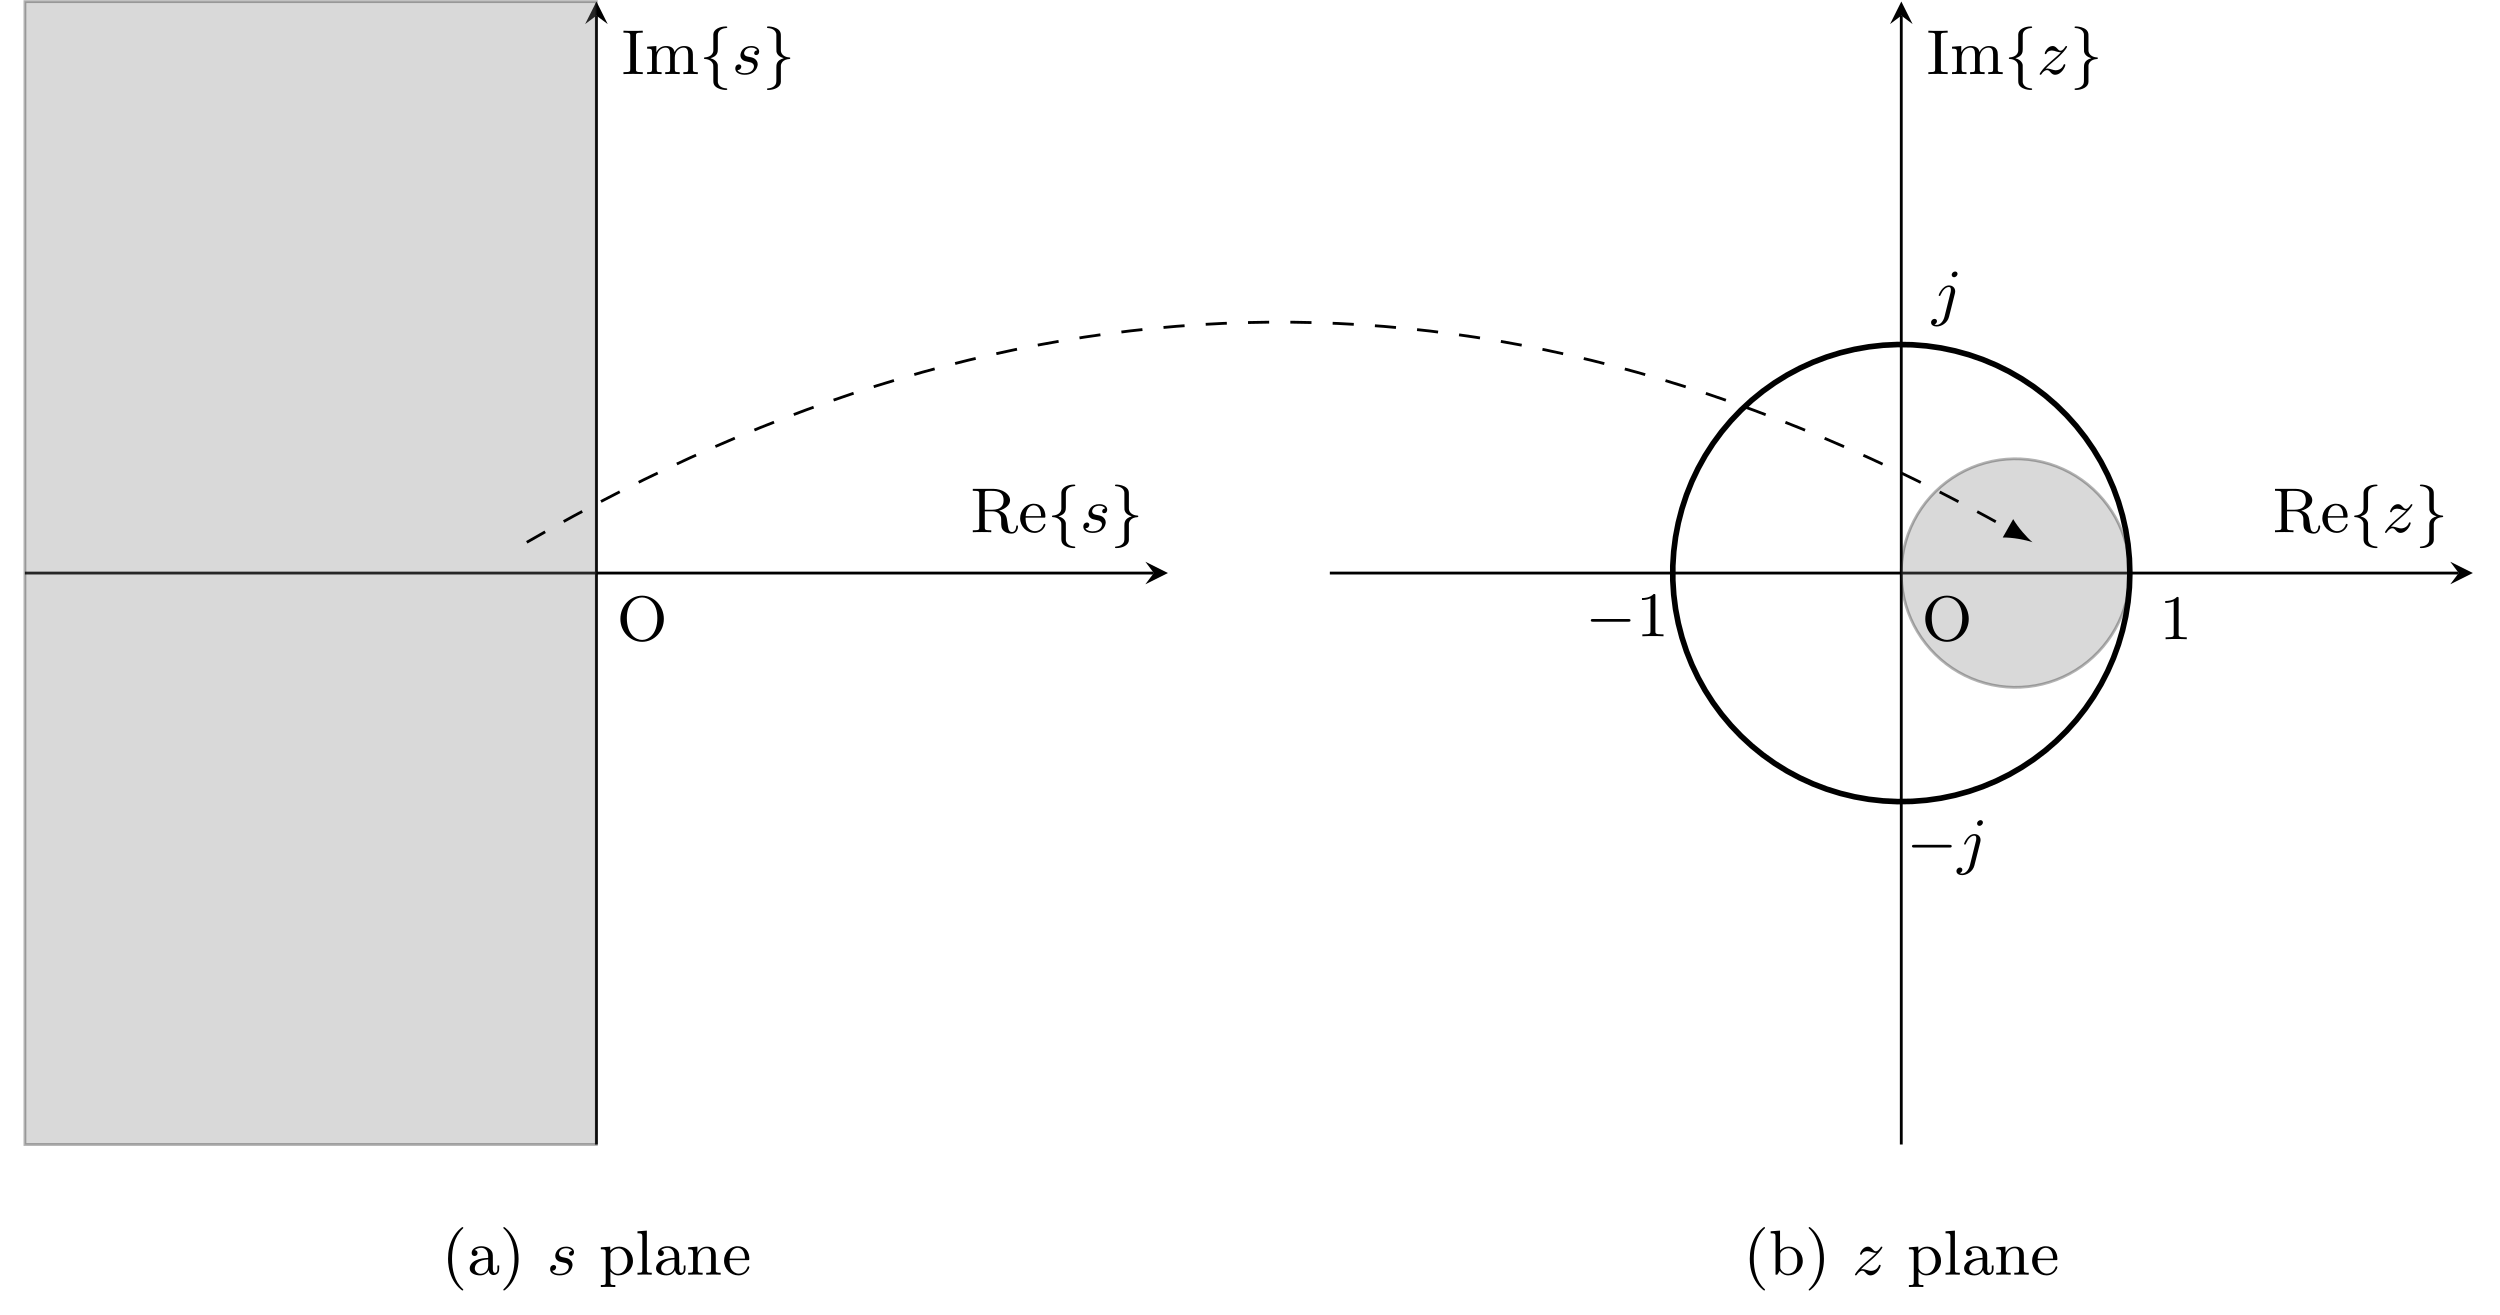 <?xml version="1.0" encoding="UTF-8"?>
<svg xmlns="http://www.w3.org/2000/svg" xmlns:xlink="http://www.w3.org/1999/xlink" width="1058.046pt" height="556.595pt" viewBox="0 0 1058.046 556.595" version="1.2">
<defs>
<g>
<symbol overflow="visible" id="glyph0-0">
<path style="stroke:none;" d=""/>
</symbol>
<symbol overflow="visible" id="glyph0-1">
<path style="stroke:none;" d="M 19.922 -9.109 C 19.922 -14.594 15.75 -18.953 10.719 -18.953 C 5.703 -18.953 1.531 -14.562 1.531 -9.109 C 1.531 -3.656 5.719 0.594 10.719 0.594 C 15.719 0.594 19.922 -3.656 19.922 -9.109 Z M 10.719 -0.219 C 8.016 -0.219 4.266 -2.578 4.266 -9.516 C 4.266 -16.078 8.109 -18.188 10.719 -18.188 C 13.328 -18.188 17.172 -16.078 17.172 -9.516 C 17.172 -2.578 13.438 -0.219 10.719 -0.219 Z M 10.719 -0.219 "/>
</symbol>
<symbol overflow="visible" id="glyph0-2">
<path style="stroke:none;" d="M 9.172 6.391 C 9.172 6.266 9.078 6.188 8.922 6 C 5.453 2.828 4.406 -2.016 4.406 -6.719 C 4.406 -10.891 5.219 -15.938 9 -19.531 C 9.109 -19.641 9.172 -19.719 9.172 -19.859 C 9.172 -20.047 9.031 -20.156 8.844 -20.156 C 8.516 -20.156 6.094 -18.219 4.656 -15.297 C 3.359 -12.719 2.719 -9.938 2.719 -6.75 C 2.719 -4.812 2.953 -1.75 4.438 1.422 C 6.016 4.734 8.516 6.688 8.844 6.688 C 9.031 6.688 9.172 6.578 9.172 6.391 Z M 9.172 6.391 "/>
</symbol>
<symbol overflow="visible" id="glyph0-3">
<path style="stroke:none;" d="M 9.188 -1.938 C 9.328 -0.812 10.109 0.156 11.266 0.156 C 11.938 0.156 13.625 -0.234 13.625 -2.391 L 13.625 -3.891 L 12.875 -3.891 L 12.875 -2.422 C 12.875 -2.125 12.875 -0.781 11.906 -0.781 C 10.938 -0.781 10.938 -2.062 10.938 -2.5 L 10.938 -7.203 C 10.938 -8.734 10.938 -9.641 9.734 -10.75 C 8.734 -11.641 7.438 -12.047 6.094 -12.047 C 3.844 -12.047 1.969 -10.906 1.969 -9.188 C 1.969 -8.359 2.531 -7.906 3.219 -7.906 C 3.953 -7.906 4.469 -8.438 4.469 -9.141 C 4.469 -10.297 3.281 -10.422 3.25 -10.422 C 3.984 -11.125 5.266 -11.375 6.047 -11.375 C 7.422 -11.375 8.953 -10.344 8.953 -7.984 L 8.953 -7.094 C 7.5 -7.047 5.484 -6.906 3.688 -6.047 C 1.75 -5.109 1.156 -3.703 1.156 -2.641 C 1.156 -0.438 3.766 0.297 5.562 0.297 C 7.797 0.297 8.812 -1.188 9.188 -1.938 Z M 8.953 -3.797 C 8.953 -1.188 6.938 -0.375 5.75 -0.375 C 4.484 -0.375 3.312 -1.297 3.312 -2.641 C 3.312 -4.406 4.844 -6.281 8.953 -6.453 Z M 8.953 -3.797 "/>
</symbol>
<symbol overflow="visible" id="glyph0-4">
<path style="stroke:none;" d="M 8.016 -6.75 C 8.016 -8.953 7.688 -11.906 6.281 -14.891 C 4.703 -18.188 2.203 -20.156 1.875 -20.156 C 1.609 -20.156 1.562 -19.938 1.562 -19.859 C 1.562 -19.719 1.609 -19.641 1.797 -19.453 C 3.359 -18.062 6.312 -14.406 6.312 -6.75 C 6.312 -2.906 5.609 2.453 1.719 6.078 C 1.672 6.156 1.562 6.266 1.562 6.391 C 1.562 6.484 1.609 6.688 1.875 6.688 C 2.203 6.688 4.625 4.75 6.078 1.828 C 7.359 -0.75 8.016 -3.516 8.016 -6.75 Z M 8.016 -6.75 "/>
</symbol>
<symbol overflow="visible" id="glyph0-5">
<path style="stroke:none;" d="M 4.859 -9.031 C 5.781 -10.594 7.25 -11.125 8.391 -11.125 C 10.484 -11.125 12.094 -8.703 12.094 -5.812 C 12.094 -2.734 10.266 -0.375 8.094 -0.375 C 6.875 -0.375 5.859 -1.078 5.219 -2.016 C 4.859 -2.547 4.859 -2.609 4.859 -3.125 Z M 4.859 -1.297 C 5.562 -0.594 6.484 0.297 8.25 0.297 C 11.453 0.297 14.406 -2.281 14.406 -5.812 C 14.406 -9.188 11.766 -11.875 8.594 -11.875 C 7.156 -11.875 5.812 -11.281 4.781 -10.188 L 4.781 -11.875 L 0.812 -11.578 L 0.812 -10.75 C 2.719 -10.75 2.875 -10.594 2.875 -9.438 L 2.875 3.141 C 2.875 4.375 2.578 4.375 0.812 4.375 L 0.812 5.219 C 2.062 5.156 2.578 5.141 3.875 5.141 C 5.156 5.141 5.516 5.156 6.938 5.219 L 6.938 4.375 C 5.156 4.375 4.859 4.375 4.859 3.141 Z M 4.859 -1.297 "/>
</symbol>
<symbol overflow="visible" id="glyph0-6">
<path style="stroke:none;" d="M 4.938 -18.656 L 0.969 -18.359 L 0.969 -17.516 C 2.797 -17.516 3.031 -17.328 3.031 -16.016 L 3.031 -2.062 C 3.031 -0.828 2.734 -0.828 0.969 -0.828 L 0.969 0 C 2.234 -0.047 2.734 -0.078 3.984 -0.078 C 5.234 -0.078 5.703 -0.047 7.016 0 L 7.016 -0.828 C 5.234 -0.828 4.938 -0.828 4.938 -2.062 Z M 4.938 -18.656 "/>
</symbol>
<symbol overflow="visible" id="glyph0-7">
<path style="stroke:none;" d="M 5 -6.953 C 5 -9.812 7.016 -11.203 8.703 -11.203 C 10.297 -11.203 10.641 -9.891 10.641 -8.281 L 10.641 -2.062 C 10.641 -0.828 10.344 -0.828 8.578 -0.828 L 8.578 0 C 9.844 -0.047 10.344 -0.078 11.641 -0.078 C 12.922 -0.078 13.281 -0.047 14.703 0 L 14.703 -0.828 C 13.328 -0.828 12.656 -0.828 12.625 -1.672 L 12.625 -6.828 C 12.625 -9.062 12.625 -9.844 11.875 -10.781 C 11.266 -11.531 10.234 -11.875 8.891 -11.875 C 6.391 -11.875 5.234 -10.031 4.859 -9.266 L 4.844 -9.266 L 4.844 -11.875 L 0.938 -11.578 L 0.938 -10.75 C 2.766 -10.75 3.016 -10.562 3.016 -9.25 L 3.016 -2.062 C 3.016 -0.828 2.719 -0.828 0.938 -0.828 L 0.938 0 C 2.203 -0.047 2.719 -0.078 4 -0.078 C 5.297 -0.078 5.641 -0.047 7.062 0 L 7.062 -0.828 C 5.297 -0.828 5 -0.828 5 -2.062 Z M 5 -6.953 "/>
</symbol>
<symbol overflow="visible" id="glyph0-8">
<path style="stroke:none;" d="M 10.75 -6.156 C 11.344 -6.156 11.469 -6.156 11.469 -6.719 C 11.469 -9.484 9.969 -12.047 6.531 -12.047 C 3.312 -12.047 0.781 -9.25 0.781 -5.906 C 0.781 -2.391 3.594 0.297 6.875 0.297 C 10.156 0.297 11.469 -2.578 11.469 -3.203 C 11.469 -3.391 11.344 -3.547 11.094 -3.547 C 10.828 -3.547 10.75 -3.359 10.719 -3.25 C 9.812 -0.516 7.422 -0.453 7.016 -0.453 C 5.719 -0.453 4.625 -1.188 4 -2.094 C 3.125 -3.406 3.094 -5.031 3.094 -6.156 Z M 3.125 -6.797 C 3.359 -10.938 5.781 -11.375 6.531 -11.375 C 8.016 -11.375 9.625 -10.234 9.641 -6.797 Z M 3.125 -6.797 "/>
</symbol>
<symbol overflow="visible" id="glyph0-9">
<path style="stroke:none;" d="M 6.156 -9.516 L 6.156 -16.422 C 6.156 -17.125 6.203 -17.359 6.719 -17.469 C 6.953 -17.516 7.828 -17.516 8.391 -17.516 C 10.703 -17.516 14.109 -17.516 14.109 -13.516 C 14.109 -11.203 12.922 -9.516 9.266 -9.516 Z M 12.203 -9.109 C 14.75 -9.844 16.844 -11.422 16.844 -13.516 C 16.844 -16.172 13.594 -18.359 9.641 -18.359 L 1.078 -18.359 L 1.078 -17.516 L 1.688 -17.516 C 3.766 -17.516 3.812 -17.234 3.812 -16.234 L 3.812 -2.125 C 3.812 -1.125 3.766 -0.828 1.688 -0.828 L 1.078 -0.828 L 1.078 0 C 2.344 -0.078 3.688 -0.078 4.969 -0.078 C 6.266 -0.078 7.609 -0.078 8.891 0 L 8.891 -0.828 L 8.281 -0.828 C 6.203 -0.828 6.156 -1.125 6.156 -2.125 L 6.156 -8.844 L 9.375 -8.844 C 11.312 -8.844 12.172 -7.828 12.281 -7.719 C 13.094 -6.719 13.094 -6.312 13.094 -4.406 C 13.094 -2.609 13.094 -1.422 14.375 -0.406 C 15.641 0.594 17.25 0.594 17.547 0.594 C 19.812 0.594 20.203 -1.75 20.203 -2.391 C 20.203 -2.547 20.203 -2.875 19.828 -2.875 C 19.484 -2.875 19.484 -2.641 19.453 -2.422 C 19.328 -0.719 18.484 -0.078 17.656 -0.078 C 16.797 -0.078 16.5 -0.625 16.281 -1.078 C 16.047 -1.672 15.797 -3.5 15.641 -4.703 C 15.422 -6.375 15.188 -8.172 12.203 -9.109 Z M 12.203 -9.109 "/>
</symbol>
<symbol overflow="visible" id="glyph0-10">
<path style="stroke:none;" d="M 6.188 -16.234 C 6.188 -17.203 6.234 -17.516 8.391 -17.516 L 9.062 -17.516 L 9.062 -18.359 C 7.953 -18.281 6.125 -18.281 4.969 -18.281 C 3.812 -18.281 1.984 -18.281 0.891 -18.359 L 0.891 -17.516 L 1.562 -17.516 C 3.703 -17.516 3.766 -17.203 3.766 -16.234 L 3.766 -2.125 C 3.766 -1.156 3.703 -0.828 1.562 -0.828 L 0.891 -0.828 L 0.891 0 C 1.984 -0.078 3.812 -0.078 4.969 -0.078 C 6.125 -0.078 7.953 -0.078 9.062 0 L 9.062 -0.828 L 8.391 -0.828 C 6.234 -0.828 6.188 -1.156 6.188 -2.125 Z M 6.188 -16.234 "/>
</symbol>
<symbol overflow="visible" id="glyph0-11">
<path style="stroke:none;" d="M 5 -6.953 C 5 -9.859 7.094 -11.203 8.703 -11.203 C 10.188 -11.203 10.672 -10.156 10.672 -8.281 L 10.672 -2.062 C 10.672 -0.828 10.375 -0.828 8.594 -0.828 L 8.594 0 C 9.859 -0.047 10.375 -0.078 11.656 -0.078 C 12.953 -0.078 13.297 -0.047 14.734 0 L 14.734 -0.828 C 12.953 -0.828 12.656 -0.828 12.656 -2.062 L 12.656 -6.953 C 12.656 -9.859 14.75 -11.203 16.359 -11.203 C 17.844 -11.203 18.328 -10.156 18.328 -8.281 L 18.328 -2.062 C 18.328 -0.828 18.031 -0.828 16.266 -0.828 L 16.266 0 C 17.516 -0.047 18.031 -0.078 19.328 -0.078 C 20.609 -0.078 20.969 -0.047 22.391 0 L 22.391 -0.828 C 21.016 -0.828 20.344 -0.828 20.312 -1.672 L 20.312 -6.828 C 20.312 -9.172 20.312 -9.922 19.438 -10.906 C 18.859 -11.562 17.797 -11.875 16.562 -11.875 C 14.625 -11.875 13.297 -10.75 12.547 -9.328 C 12.234 -10.906 11.156 -11.875 8.891 -11.875 C 6.75 -11.875 5.422 -10.484 4.859 -9.25 L 4.844 -9.25 L 4.844 -11.875 L 0.938 -11.578 L 0.938 -10.75 C 2.766 -10.75 3.016 -10.562 3.016 -9.25 L 3.016 -2.062 C 3.016 -0.828 2.719 -0.828 0.938 -0.828 L 0.938 0 C 2.203 -0.047 2.719 -0.078 4 -0.078 C 5.297 -0.078 5.641 -0.047 7.062 0 L 7.062 -0.828 C 5.297 -0.828 5 -0.828 5 -2.062 Z M 5 -6.953 "/>
</symbol>
<symbol overflow="visible" id="glyph0-12">
<path style="stroke:none;" d="M 8.172 -17.172 C 8.172 -17.844 8.141 -17.906 7.469 -17.906 C 5.812 -16.172 3.328 -16.172 2.5 -16.172 L 2.5 -15.344 C 3.016 -15.344 4.656 -15.344 6.094 -16.047 L 6.094 -2.156 C 6.094 -1.156 6.016 -0.828 3.516 -0.828 L 2.656 -0.828 L 2.656 0 C 3.625 -0.078 6.016 -0.078 7.125 -0.078 C 8.219 -0.078 10.641 -0.078 11.609 0 L 11.609 -0.828 L 10.75 -0.828 C 8.25 -0.828 8.172 -1.156 8.172 -2.156 Z M 8.172 -17.172 "/>
</symbol>
<symbol overflow="visible" id="glyph0-13">
<path style="stroke:none;" d="M 4.859 -8.578 C 4.859 -9.078 4.859 -9.109 5.156 -9.547 C 6.078 -10.781 7.391 -11.203 8.406 -11.203 C 9.562 -11.203 10.641 -10.562 11.344 -9.438 C 12.047 -8.281 12.094 -6.688 12.094 -5.828 C 12.094 -4.562 11.938 -3.141 11.234 -2.062 C 10.641 -1.203 9.547 -0.375 8.109 -0.375 C 6.906 -0.375 5.891 -1.016 5.234 -2.016 C 4.859 -2.578 4.859 -2.609 4.859 -3.125 Z M 4.625 -1.641 C 5.453 -0.453 6.797 0.297 8.25 0.297 C 11.453 0.297 14.406 -2.281 14.406 -5.812 C 14.406 -9.172 11.75 -11.875 8.516 -11.875 C 6.688 -11.875 5.422 -10.938 4.781 -10.219 L 4.781 -18.656 L 0.812 -18.359 L 0.812 -17.516 C 2.641 -17.516 2.875 -17.328 2.875 -16.016 L 2.875 0 L 3.625 0 Z M 4.625 -1.641 "/>
</symbol>
<symbol overflow="visible" id="glyph1-0">
<path style="stroke:none;" d=""/>
</symbol>
<symbol overflow="visible" id="glyph1-1">
<path style="stroke:none;" d="M 10.672 -10.047 C 9.516 -9.938 9.406 -9.031 9.406 -8.844 C 9.406 -8.391 9.75 -8.031 10.266 -8.031 C 11.016 -8.031 11.531 -8.656 11.531 -9.547 C 11.531 -10.891 10.219 -11.875 8.219 -11.875 C 4.625 -11.875 3.594 -9.188 3.594 -7.953 C 3.594 -6.938 4.109 -6.391 4.469 -6.078 C 5 -5.562 5.719 -5.406 6.688 -5.219 C 7.906 -4.969 8.172 -4.922 8.656 -4.562 C 9.078 -4.25 9.328 -3.812 9.328 -3.25 C 9.328 -2.547 8.688 -0.375 5.422 -0.375 C 4.812 -0.375 2.922 -0.453 2.344 -1.688 C 3.688 -1.688 3.953 -2.766 3.953 -3.141 C 3.953 -3.953 3.219 -4.109 2.922 -4.109 C 2.453 -4.109 1.422 -3.734 1.422 -2.344 C 1.422 -0.672 3.125 0.297 5.406 0.297 C 9.922 0.297 10.906 -3.016 10.906 -4.172 C 10.906 -5.188 10.344 -5.828 10.031 -6.156 C 9.328 -6.875 8.469 -7.047 7.531 -7.234 C 7.203 -7.312 6.609 -7.422 6.531 -7.438 C 5.641 -7.625 5.156 -8.172 5.156 -8.844 C 5.156 -9.141 5.344 -10 6.094 -10.594 C 6.859 -11.188 7.875 -11.203 8.219 -11.203 C 9.172 -11.203 10.266 -10.906 10.672 -10.047 Z M 10.672 -10.047 "/>
</symbol>
<symbol overflow="visible" id="glyph1-2">
<path style="stroke:none;" d="M 10.859 -16.766 C 10.859 -17.281 10.484 -17.766 9.844 -17.766 C 9.141 -17.766 8.391 -17.141 8.391 -16.344 C 8.391 -15.672 8.891 -15.344 9.375 -15.344 C 10.219 -15.344 10.859 -16.125 10.859 -16.766 Z M 5.375 1.234 C 4.812 3.516 3.391 4.844 2.047 4.844 C 1.484 4.844 1.391 4.781 1.078 4.672 C 1.578 4.484 2.156 3.922 2.156 3.25 C 2.156 2.656 1.688 2.281 1.125 2.281 C 0.375 2.281 -0.344 2.906 -0.344 3.812 C -0.344 4.969 0.828 5.516 2.062 5.516 C 4 5.516 6.578 4.078 7.25 1.422 L 9.75 -8.516 C 9.859 -8.953 9.859 -9.359 9.859 -9.375 C 9.859 -10.859 8.766 -11.875 7.25 -11.875 C 4.469 -11.875 2.875 -8.031 2.875 -7.734 C 2.875 -7.5 3.062 -7.422 3.25 -7.422 C 3.516 -7.422 3.547 -7.5 3.766 -8.016 C 4.516 -9.734 5.812 -11.203 7.203 -11.203 C 8.016 -11.203 8.031 -10.453 8.031 -9.969 C 8.031 -9.938 8.031 -9.438 7.953 -9.109 Z M 5.375 1.234 "/>
</symbol>
<symbol overflow="visible" id="glyph1-3">
<path style="stroke:none;" d="M 3.734 -2.281 C 4.297 -2.953 5.781 -4.297 6.938 -5.266 C 8.922 -6.953 9.547 -7.547 9.891 -7.922 C 12.094 -10.047 12.812 -11.422 12.812 -11.578 C 12.812 -11.609 12.812 -11.875 12.469 -11.875 C 12.234 -11.875 12.172 -11.797 12.047 -11.578 C 11.688 -11.047 10.969 -9.891 10.047 -9.891 C 9.516 -9.891 9.172 -10.188 8.547 -10.891 C 7.906 -11.578 7.391 -11.875 6.688 -11.875 C 4.625 -11.875 3.359 -9.406 3.359 -8.734 C 3.359 -8.656 3.406 -8.438 3.703 -8.438 C 3.984 -8.438 4.062 -8.594 4.078 -8.688 C 4.594 -9.969 6.188 -9.969 6.391 -9.969 C 7.016 -9.969 7.656 -9.781 8.25 -9.562 C 9.328 -9.219 9.781 -9.219 10.188 -9.219 C 9.359 -8.281 7.844 -6.984 6.156 -5.531 C 4.812 -4.375 3.984 -3.578 3.391 -2.984 C 2.391 -1.938 1.188 -0.297 1.188 0 C 1.188 0.188 1.312 0.297 1.531 0.297 C 1.781 0.297 1.828 0.188 1.969 0.031 C 3.016 -1.578 4 -1.688 4.297 -1.688 C 4.969 -1.688 5.344 -1.297 5.938 -0.594 C 6.562 0.078 7.156 0.297 7.688 0.297 C 10.453 0.297 12.062 -3.141 12.062 -3.875 C 12.062 -4.109 11.875 -4.188 11.688 -4.188 C 11.422 -4.188 11.375 -4 11.312 -3.891 C 10.594 -1.906 8.688 -1.609 7.984 -1.609 C 7.469 -1.609 6.938 -1.75 6.125 -2.016 C 5.594 -2.172 4.938 -2.359 4.375 -2.359 C 4.109 -2.359 3.844 -2.312 3.734 -2.281 Z M 3.734 -2.281 "/>
</symbol>
<symbol overflow="visible" id="glyph2-0">
<path style="stroke:none;" d=""/>
</symbol>
<symbol overflow="visible" id="glyph2-1">
<path style="stroke:none;" d="M 7.844 -15.484 C 7.844 -17.094 7.844 -17.703 8.734 -18.516 C 9.266 -18.969 10.078 -19.406 11.312 -19.484 C 11.609 -19.516 11.828 -19.516 11.828 -19.812 C 11.828 -20.156 11.578 -20.156 11.234 -20.156 C 8.594 -20.156 5.969 -18.891 5.938 -16.766 L 5.938 -9.891 C 5.906 -8.969 5.141 -7.203 2.312 -7.062 C 2.062 -7.047 1.969 -6.875 1.969 -6.719 C 1.969 -6.391 2.234 -6.375 2.453 -6.375 C 4.328 -6.281 5.609 -5.219 5.891 -3.953 C 5.938 -3.703 5.938 -3.656 5.938 -2.719 L 5.938 2.609 C 5.938 3.656 5.938 4.969 7.828 5.938 C 9.25 6.688 10.938 6.719 11.234 6.719 C 11.578 6.719 11.828 6.719 11.828 6.375 C 11.828 6.078 11.562 6.047 11.422 6.047 C 8.953 5.891 8.109 4.547 7.922 3.812 C 7.844 3.5 7.844 3.438 7.844 2.469 L 7.844 -1.562 C 7.844 -2.344 7.844 -3.656 7.828 -3.891 C 7.547 -5.406 6.234 -6.281 4.734 -6.719 C 7.844 -7.609 7.844 -9.453 7.844 -10.641 Z M 7.844 -15.484 "/>
</symbol>
<symbol overflow="visible" id="glyph2-2">
<path style="stroke:none;" d="M 7.844 -3.547 C 7.875 -4.469 8.656 -6.234 11.469 -6.375 C 11.719 -6.391 11.828 -6.562 11.828 -6.719 C 11.828 -7.047 11.562 -7.062 11.344 -7.062 C 9.453 -7.156 8.172 -8.219 7.906 -9.484 C 7.844 -9.734 7.844 -9.781 7.844 -10.719 L 7.844 -16.047 C 7.844 -17.094 7.844 -18.406 5.969 -19.375 C 4.547 -20.109 2.844 -20.156 2.547 -20.156 C 2.234 -20.156 1.969 -20.156 1.969 -19.812 C 1.969 -19.516 2.234 -19.484 2.359 -19.484 C 4.844 -19.328 5.672 -17.984 5.859 -17.25 C 5.938 -16.938 5.938 -16.875 5.938 -15.906 L 5.938 -11.875 C 5.938 -11.094 5.938 -9.781 5.969 -9.547 C 6.234 -8.031 7.547 -7.156 9.062 -6.719 C 5.938 -5.828 5.938 -3.984 5.938 -2.797 L 5.938 2.047 C 5.938 3.656 5.938 4.266 5.047 5.078 C 4.516 5.531 3.703 5.969 2.469 6.047 C 2.172 6.078 1.969 6.078 1.969 6.375 C 1.969 6.719 2.234 6.719 2.547 6.719 C 5.188 6.719 7.828 5.453 7.844 3.328 Z M 7.844 -3.547 "/>
</symbol>
<symbol overflow="visible" id="glyph2-3">
<path style="stroke:none;" d="M 18.141 -6.156 C 18.625 -6.156 19.141 -6.156 19.141 -6.75 C 19.141 -7.312 18.594 -7.312 18.141 -7.312 L 3.312 -7.312 C 2.844 -7.312 2.312 -7.312 2.312 -6.75 C 2.312 -6.156 2.828 -6.156 3.312 -6.156 Z M 18.141 -6.156 "/>
</symbol>
</g>
<clipPath id="clip1">
  <path d="M 247 0.047 L 258 0.047 L 258 11 L 247 11 Z M 247 0.047 "/>
</clipPath>
<clipPath id="clip2">
  <path d="M 10 0.047 L 253 0.047 L 253 485 L 10 485 Z M 10 0.047 "/>
</clipPath>
<clipPath id="clip3">
  <path d="M 9 0.047 L 254 0.047 L 254 485 L 9 485 Z M 9 0.047 "/>
</clipPath>
<clipPath id="clip4">
  <path d="M 799 0.047 L 810 0.047 L 810 11 L 799 11 Z M 799 0.047 "/>
</clipPath>
</defs>
<g id="surface1">
<path style="fill:none;stroke-width:0.399;stroke-linecap:butt;stroke-linejoin:miter;stroke:rgb(0%,0%,0%);stroke-opacity:1;stroke-miterlimit:10;" d="M 0 80.696 L 159.399 80.696 " transform="matrix(2.997,0,0,-2.997,10.55,484.378)"/>
<path style=" stroke:none;fill-rule:nonzero;fill:rgb(0%,0%,0%);fill-opacity:1;" d="M 494.289 242.508 L 484.734 237.73 L 488.316 242.508 L 484.734 247.285 "/>
<path style="fill:none;stroke-width:0.399;stroke-linecap:butt;stroke-linejoin:miter;stroke:rgb(0%,0%,0%);stroke-opacity:1;stroke-miterlimit:10;" d="M 80.696 -0 L 80.696 159.4 " transform="matrix(2.997,0,0,-2.997,10.55,484.378)"/>
<g clip-path="url(#clip1)" clip-rule="nonzero">
<path style=" stroke:none;fill-rule:nonzero;fill:rgb(0%,0%,0%);fill-opacity:1;" d="M 252.422 0.637 L 247.641 10.195 L 252.422 6.609 L 257.199 10.195 "/>
</g>
<g clip-path="url(#clip2)" clip-rule="nonzero">
<path style=" stroke:none;fill-rule:nonzero;fill:rgb(50%,50%,50%);fill-opacity:0.3;" d="M 10.551 0.637 L 252.422 0.637 L 252.422 484.379 L 10.551 484.379 Z M 10.551 0.637 "/>
</g>
<g clip-path="url(#clip3)" clip-rule="nonzero">
<path style="fill:none;stroke-width:0.399;stroke-linecap:butt;stroke-linejoin:miter;stroke:rgb(0%,0%,0%);stroke-opacity:0.3;stroke-miterlimit:10;" d="M 0 161.392 L 80.696 161.392 L 80.696 -0 L 0 -0 Z M 0 161.392 " transform="matrix(2.997,0,0,-2.997,10.55,484.378)"/>
</g>
<g style="fill:rgb(0%,0%,0%);fill-opacity:1;">
  <use xlink:href="#glyph0-1" x="261.026" y="271.045"/>
</g>
<g style="fill:rgb(0%,0%,0%);fill-opacity:1;">
  <use xlink:href="#glyph0-2" x="186.899" y="539.471"/>
  <use xlink:href="#glyph0-3" x="197.641" y="539.471"/>
  <use xlink:href="#glyph0-4" x="211.452" y="539.471"/>
</g>
<g style="fill:rgb(0%,0%,0%);fill-opacity:1;">
  <use xlink:href="#glyph1-1" x="231.4" y="539.471"/>
</g>
<g style="fill:rgb(0%,0%,0%);fill-opacity:1;">
  <use xlink:href="#glyph0-5" x="253.475" y="539.471"/>
  <use xlink:href="#glyph0-6" x="268.821" y="539.471"/>
  <use xlink:href="#glyph0-3" x="276.494" y="539.471"/>
  <use xlink:href="#glyph0-7" x="290.305" y="539.471"/>
  <use xlink:href="#glyph0-8" x="305.651" y="539.471"/>
</g>
<g style="fill:rgb(0%,0%,0%);fill-opacity:1;">
  <use xlink:href="#glyph0-9" x="410.63" y="225.243"/>
  <use xlink:href="#glyph0-8" x="430.961" y="225.243"/>
</g>
<g style="fill:rgb(0%,0%,0%);fill-opacity:1;">
  <use xlink:href="#glyph2-1" x="443.246" y="225.243"/>
</g>
<g style="fill:rgb(0%,0%,0%);fill-opacity:1;">
  <use xlink:href="#glyph1-1" x="457.055" y="225.243"/>
</g>
<g style="fill:rgb(0%,0%,0%);fill-opacity:1;">
  <use xlink:href="#glyph2-2" x="469.922" y="225.243"/>
</g>
<g style="fill:rgb(0%,0%,0%);fill-opacity:1;">
  <use xlink:href="#glyph0-10" x="262.968" y="31.351"/>
  <use xlink:href="#glyph0-11" x="272.939" y="31.351"/>
</g>
<g style="fill:rgb(0%,0%,0%);fill-opacity:1;">
  <use xlink:href="#glyph2-1" x="295.956" y="31.351"/>
</g>
<g style="fill:rgb(0%,0%,0%);fill-opacity:1;">
  <use xlink:href="#glyph1-1" x="309.765" y="31.351"/>
</g>
<g style="fill:rgb(0%,0%,0%);fill-opacity:1;">
  <use xlink:href="#glyph2-2" x="322.632" y="31.351"/>
</g>
<path style="fill:none;stroke-width:0.399;stroke-linecap:butt;stroke-linejoin:miter;stroke:rgb(0%,0%,0%);stroke-opacity:1;stroke-miterlimit:10;" d="M 0 80.696 L 159.399 80.696 " transform="matrix(2.997,0,0,-2.997,562.809,484.378)"/>
<path style=" stroke:none;fill-rule:nonzero;fill:rgb(0%,0%,0%);fill-opacity:1;" d="M 1046.547 242.508 L 1036.992 237.73 L 1040.574 242.508 L 1036.992 247.285 "/>
<path style="fill:none;stroke-width:0.399;stroke-linecap:butt;stroke-linejoin:miter;stroke:rgb(0%,0%,0%);stroke-opacity:1;stroke-miterlimit:10;" d="M 80.696 -0 L 80.696 159.4 " transform="matrix(2.997,0,0,-2.997,562.809,484.378)"/>
<g clip-path="url(#clip4)" clip-rule="nonzero">
<path style=" stroke:none;fill-rule:nonzero;fill:rgb(0%,0%,0%);fill-opacity:1;" d="M 804.68 0.637 L 799.902 10.195 L 804.68 6.609 L 809.457 10.195 "/>
</g>
<path style="fill-rule:nonzero;fill:rgb(50%,50%,50%);fill-opacity:0.3;stroke-width:0.399;stroke-linecap:butt;stroke-linejoin:miter;stroke:rgb(0%,0%,0%);stroke-opacity:0.3;stroke-miterlimit:10;" d="M 112.974 80.696 L 112.942 81.719 L 112.844 82.738 L 112.682 83.75 L 112.457 84.749 L 112.169 85.732 L 111.818 86.694 L 111.406 87.632 L 110.939 88.543 L 110.412 89.421 L 109.831 90.265 L 109.199 91.07 L 108.516 91.832 L 107.785 92.55 L 107.012 93.222 L 106.196 93.842 L 105.344 94.409 L 104.457 94.921 L 103.54 95.376 L 102.595 95.772 L 101.627 96.107 L 100.64 96.379 L 99.638 96.589 L 98.624 96.735 L 97.604 96.816 L 96.579 96.833 L 95.556 96.783 L 94.538 96.67 L 93.531 96.493 L 92.535 96.25 L 91.556 95.947 L 90.601 95.582 L 89.669 95.156 L 88.766 94.673 L 87.896 94.133 L 87.062 93.538 L 86.267 92.893 L 85.515 92.199 L 84.808 91.457 L 84.15 90.672 L 83.543 89.847 L 82.989 88.986 L 82.491 88.092 L 82.05 87.167 L 81.67 86.217 L 81.351 85.243 L 81.094 84.253 L 80.9 83.246 L 80.771 82.231 L 80.704 81.208 L 80.704 80.185 L 80.771 79.163 L 80.9 78.147 L 81.093 77.142 L 81.351 76.15 L 81.669 75.177 L 82.05 74.227 L 82.49 73.301 L 82.988 72.407 L 83.541 71.546 L 84.149 70.721 L 84.807 69.936 L 85.513 69.195 L 86.265 68.5 L 87.06 67.854 L 87.894 67.261 L 88.765 66.72 L 89.668 66.236 L 90.599 65.811 L 91.555 65.445 L 92.534 65.142 L 93.528 64.899 L 94.537 64.722 L 95.555 64.609 L 96.578 64.559 L 97.601 64.576 L 98.623 64.657 L 99.635 64.801 L 100.639 65.013 L 101.625 65.285 L 102.594 65.62 L 103.537 66.015 L 104.455 66.47 L 105.342 66.982 L 106.195 67.549 L 107.01 68.169 L 107.783 68.84 L 108.514 69.558 L 109.197 70.321 L 109.829 71.126 L 110.411 71.969 L 110.937 72.848 L 111.406 73.759 L 111.817 74.697 L 112.167 75.659 L 112.455 76.642 L 112.682 77.64 L 112.844 78.651 L 112.94 79.67 L 112.974 80.695 " transform="matrix(2.997,0,0,-2.997,562.809,484.378)"/>
<path style="fill:none;stroke-width:0.797;stroke-linecap:butt;stroke-linejoin:miter;stroke:rgb(0%,0%,0%);stroke-opacity:1;stroke-miterlimit:10;" d="M 112.974 80.696 L 112.908 82.743 L 112.714 84.782 L 112.39 86.803 L 111.938 88.801 L 111.362 90.768 L 110.661 92.691 L 109.84 94.568 L 108.902 96.389 L 107.848 98.145 L 106.687 99.833 L 105.422 101.444 L 104.056 102.969 L 102.596 104.406 L 101.049 105.747 L 99.418 106.988 L 97.713 108.123 L 95.939 109.146 L 94.104 110.054 L 92.216 110.847 L 90.281 111.517 L 88.306 112.063 L 86.302 112.484 L 84.274 112.774 L 82.232 112.936 L 80.184 112.97 L 78.139 112.871 L 76.104 112.644 L 74.086 112.288 L 72.096 111.806 L 70.14 111.199 L 68.227 110.468 L 66.363 109.615 L 64.558 108.65 L 62.818 107.569 L 61.149 106.382 L 59.559 105.09 L 58.056 103.7 L 56.642 102.218 L 55.325 100.649 L 54.111 99 L 53.003 97.277 L 52.008 95.487 L 51.127 93.639 L 50.366 91.737 L 49.727 89.79 L 49.212 87.808 L 48.824 85.797 L 48.566 83.765 L 48.434 81.722 L 48.434 79.674 L 48.566 77.631 L 48.824 75.598 L 49.212 73.587 L 49.726 71.604 L 50.364 69.659 L 51.126 67.757 L 52.007 65.908 L 53.001 64.117 L 54.109 62.396 L 55.323 60.746 L 56.64 59.177 L 58.054 57.695 L 59.558 56.304 L 61.146 55.013 L 62.816 53.824 L 64.554 52.744 L 66.362 51.777 L 68.224 50.927 L 70.136 50.195 L 72.092 49.587 L 74.084 49.104 L 76.1 48.748 L 78.136 48.521 L 80.182 48.422 L 82.229 48.456 L 84.27 48.618 L 86.298 48.907 L 88.302 49.328 L 90.277 49.874 L 92.212 50.544 L 94.102 51.335 L 95.937 52.243 L 97.71 53.268 L 99.415 54.403 L 101.045 55.642 L 102.594 56.985 L 104.053 58.419 L 105.419 59.946 L 106.686 61.556 L 107.847 63.243 L 108.9 65 L 109.837 66.82 L 110.66 68.697 L 111.361 70.622 L 111.938 72.587 L 112.39 74.585 L 112.714 76.606 L 112.908 78.646 L 112.974 80.692 " transform="matrix(2.997,0,0,-2.997,562.809,484.378)"/>
<g style="fill:rgb(0%,0%,0%);fill-opacity:1;">
  <use xlink:href="#glyph0-12" x="913.867" y="270.521"/>
</g>
<g style="fill:rgb(0%,0%,0%);fill-opacity:1;">
  <use xlink:href="#glyph2-3" x="670.933" y="269.277"/>
</g>
<g style="fill:rgb(0%,0%,0%);fill-opacity:1;">
  <use xlink:href="#glyph0-12" x="692.415" y="269.277"/>
</g>
<g style="fill:rgb(0%,0%,0%);fill-opacity:1;">
  <use xlink:href="#glyph1-2" x="817.609" y="132.669"/>
</g>
<g style="fill:rgb(0%,0%,0%);fill-opacity:1;">
  <use xlink:href="#glyph2-3" x="806.866" y="364.86"/>
</g>
<g style="fill:rgb(0%,0%,0%);fill-opacity:1;">
  <use xlink:href="#glyph1-2" x="828.351" y="364.86"/>
</g>
<g style="fill:rgb(0%,0%,0%);fill-opacity:1;">
  <use xlink:href="#glyph0-1" x="813.284" y="271.042"/>
</g>
<g style="fill:rgb(0%,0%,0%);fill-opacity:1;">
  <use xlink:href="#glyph0-2" x="737.821" y="539.471"/>
  <use xlink:href="#glyph0-13" x="748.563" y="539.471"/>
  <use xlink:href="#glyph0-4" x="763.908" y="539.471"/>
</g>
<g style="fill:rgb(0%,0%,0%);fill-opacity:1;">
  <use xlink:href="#glyph1-3" x="783.856" y="539.471"/>
</g>
<g style="fill:rgb(0%,0%,0%);fill-opacity:1;">
  <use xlink:href="#glyph0-5" x="807.07" y="539.471"/>
  <use xlink:href="#glyph0-6" x="822.416" y="539.471"/>
  <use xlink:href="#glyph0-3" x="830.089" y="539.471"/>
  <use xlink:href="#glyph0-7" x="843.9" y="539.471"/>
  <use xlink:href="#glyph0-8" x="859.245" y="539.471"/>
</g>
<g style="fill:rgb(0%,0%,0%);fill-opacity:1;">
  <use xlink:href="#glyph0-9" x="961.746" y="225.243"/>
  <use xlink:href="#glyph0-8" x="982.077" y="225.243"/>
</g>
<g style="fill:rgb(0%,0%,0%);fill-opacity:1;">
  <use xlink:href="#glyph2-1" x="994.362" y="225.243"/>
</g>
<g style="fill:rgb(0%,0%,0%);fill-opacity:1;">
  <use xlink:href="#glyph1-3" x="1008.174" y="225.243"/>
</g>
<g style="fill:rgb(0%,0%,0%);fill-opacity:1;">
  <use xlink:href="#glyph2-2" x="1022.18" y="225.243"/>
</g>
<g style="fill:rgb(0%,0%,0%);fill-opacity:1;">
  <use xlink:href="#glyph0-10" x="815.226" y="31.351"/>
  <use xlink:href="#glyph0-11" x="825.197" y="31.351"/>
</g>
<g style="fill:rgb(0%,0%,0%);fill-opacity:1;">
  <use xlink:href="#glyph2-1" x="848.214" y="31.351"/>
</g>
<g style="fill:rgb(0%,0%,0%);fill-opacity:1;">
  <use xlink:href="#glyph1-3" x="862.023" y="31.351"/>
</g>
<g style="fill:rgb(0%,0%,0%);fill-opacity:1;">
  <use xlink:href="#glyph2-2" x="876.032" y="31.351"/>
</g>
<path style="fill:none;stroke-width:0.399;stroke-linecap:butt;stroke-linejoin:miter;stroke:rgb(0%,0%,0%);stroke-opacity:1;stroke-dasharray:2.989,2.989;stroke-miterlimit:10;" d="M 70.867 85.041 C 141.632 125.896 209.675 126.486 280.361 86.81 " transform="matrix(2.997,0,0,-2.997,10.55,484.378)"/>
<path style=" stroke:none;fill-rule:nonzero;fill:rgb(0%,0%,0%);fill-opacity:1;" d="M 860.188 229.484 C 857.715 227.395 854.102 223.277 852.02 219.691 L 847.59 227.477 C 851.738 227.43 857.125 228.43 860.188 229.484 "/>
</g>
</svg>

